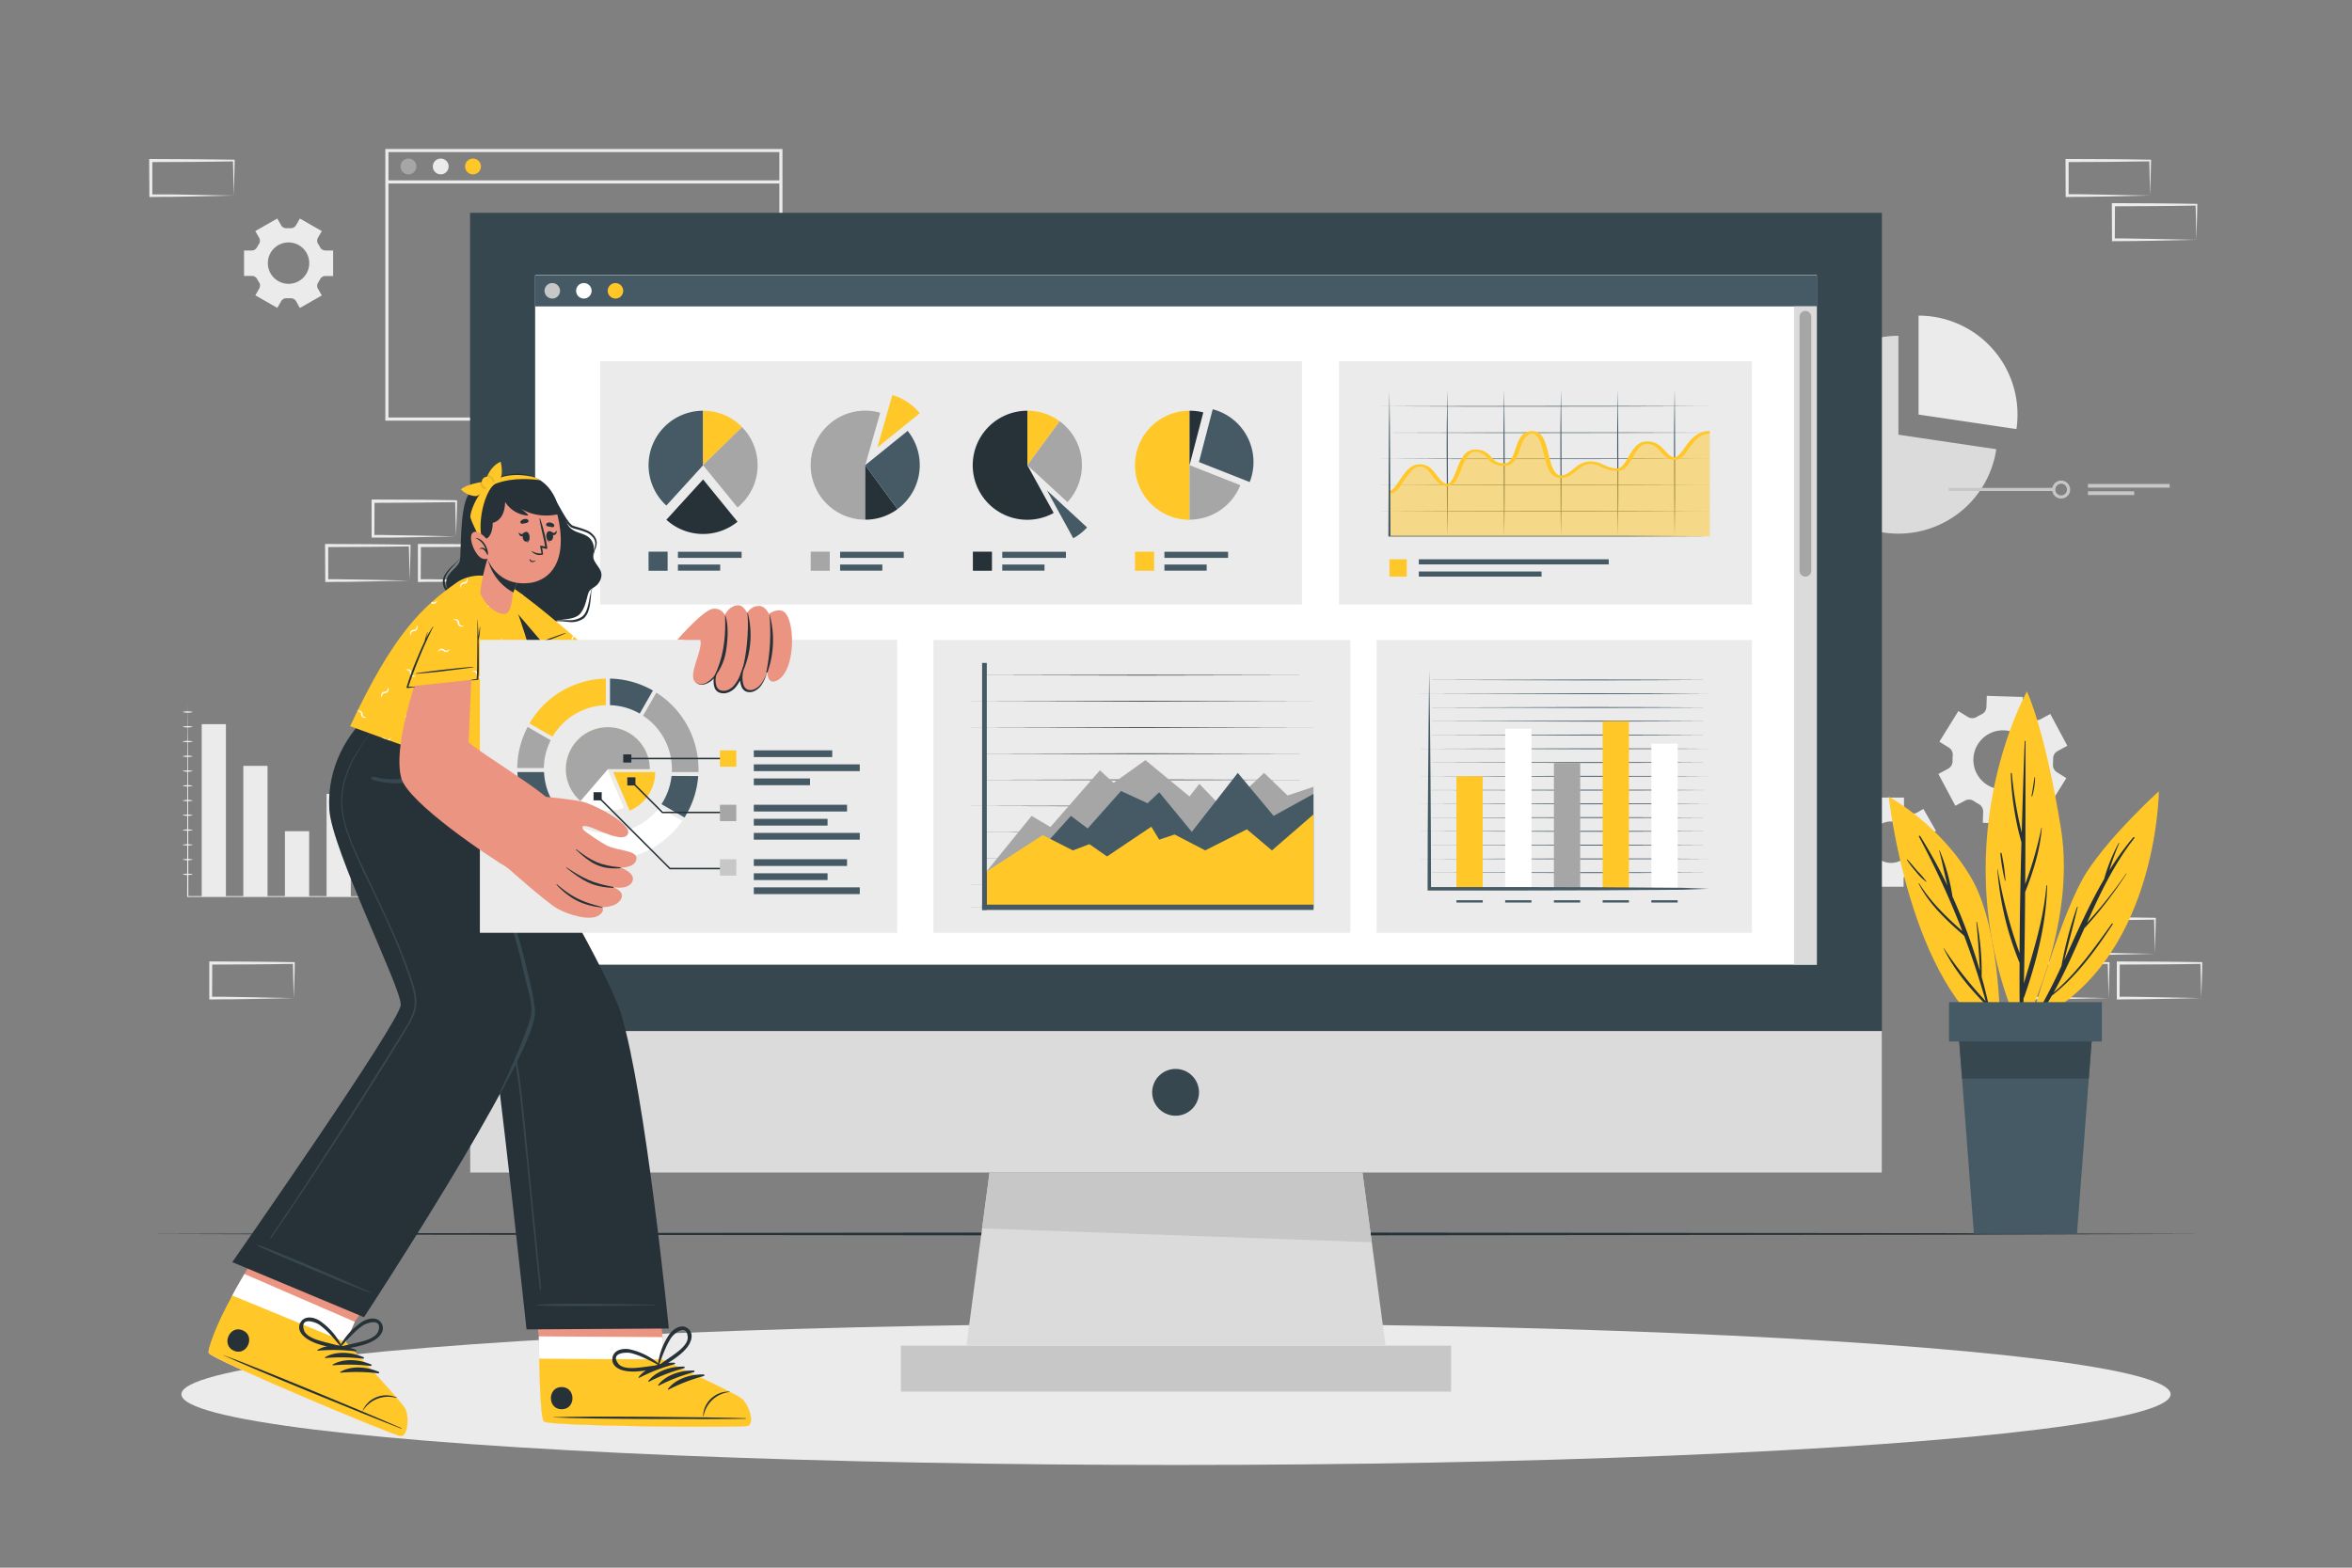 <svg xmlns="http://www.w3.org/2000/svg" viewBox="0 0 750 500"><rect x="0" y="0" width="750" height="500" fill="#808080" stroke="none"/><g id="freepik--background-complete--inject-12"><path d="M249.51,134.15H122.87V47.51H249.51Zm-125.64-1H248.51V48.51H123.87Z" style="fill:#ebebeb"></path><path d="M132.77,53.1a2.52,2.52,0,1,1-2.52-2.53A2.52,2.52,0,0,1,132.77,53.1Z" style="fill:#a6a6a6"></path><path d="M143.06,53.1a2.52,2.52,0,1,1-2.52-2.53A2.52,2.52,0,0,1,143.06,53.1Z" style="fill:#ebebeb"></path><path d="M153.35,53.1a2.52,2.52,0,1,1-2.52-2.53A2.52,2.52,0,0,1,153.35,53.1Z" style="fill:#FFC727"></path><rect x="123.37" y="57.53" width="125.64" height="1" style="fill:#ebebeb"></rect><path d="M652.84,257.93l6.07-9.77-3-1.86a2.72,2.72,0,0,1-1.26-2.57c0-.57.06-1.15.05-1.72a2.73,2.73,0,0,1,1.43-2.48l3.1-1.67-5.44-10.14-3.1,1.66a2.73,2.73,0,0,1-2.86-.18,16.93,16.93,0,0,0-1.46-.91,2.7,2.7,0,0,1-1.44-2.48l.11-3.52-11.5-.35-.11,3.53a2.73,2.73,0,0,1-1.6,2.38l-.76.38c-.25.13-.49.27-.73.42a2.75,2.75,0,0,1-2.86,0l-3-1.87-6.06,9.78,3,1.86a2.73,2.73,0,0,1,1.27,2.57,16.38,16.38,0,0,0-.06,1.72,2.74,2.74,0,0,1-1.43,2.48l-3.1,1.66L623.52,257l3.1-1.66a2.73,2.73,0,0,1,2.86.18,14.69,14.69,0,0,0,1.46.9,2.74,2.74,0,0,1,1.44,2.48l-.11,3.53,11.5.36.11-3.53a2.72,2.72,0,0,1,1.6-2.37c.25-.12.51-.25.76-.39s.5-.27.74-.42a2.77,2.77,0,0,1,2.87,0Zm-9.73-7.26A9.42,9.42,0,1,1,647,237.92,9.41,9.41,0,0,1,643.11,250.67Z" style="fill:#ebebeb"></path><path d="M95.62,98.23l7-4-1.23-2.14a1.89,1.89,0,0,1,.07-2,9.69,9.69,0,0,0,.6-1,1.91,1.91,0,0,1,1.7-1.06h2.47V79.89h-2.47a1.93,1.93,0,0,1-1.7-1.06,10.93,10.93,0,0,0-.6-1,1.89,1.89,0,0,1-.07-2l1.23-2.13-7-4-1.23,2.15a1.92,1.92,0,0,1-1.78.93H91.42a1.89,1.89,0,0,1-1.77-.93l-1.24-2.15-7,4,1.23,2.14a1.92,1.92,0,0,1-.07,2,9.69,9.69,0,0,0-.6,1,1.93,1.93,0,0,1-1.7,1.06H77.82V88h2.47A1.91,1.91,0,0,1,82,89a10.77,10.77,0,0,0,.6,1,1.92,1.92,0,0,1,.07,2L81.43,94.2l7,4,1.23-2.15a1.93,1.93,0,0,1,1.78-.93h1.19a1.93,1.93,0,0,1,1.78.94ZM92,90.52a6.6,6.6,0,1,1,6.61-6.6A6.59,6.59,0,0,1,92,90.52Z" style="fill:#ebebeb"></path><path d="M617.33,265l-4-7-2.13,1.23a1.92,1.92,0,0,1-2-.07,10.93,10.93,0,0,0-1-.6,1.93,1.93,0,0,1-1.06-1.7v-2.47H599v2.47a1.91,1.91,0,0,1-1.06,1.7,9.69,9.69,0,0,0-1,.6,1.92,1.92,0,0,1-2,.07L592.74,258l-4,7,2.14,1.23a1.91,1.91,0,0,1,.94,1.78c0,.2,0,.39,0,.59s0,.4,0,.6a1.92,1.92,0,0,1-.93,1.77l-2.15,1.24,4,7,2.15-1.23a1.9,1.9,0,0,1,2,.07c.33.21.68.42,1,.6a1.91,1.91,0,0,1,1.06,1.7v2.47h8.06v-2.47a1.93,1.93,0,0,1,1.06-1.7,11.73,11.73,0,0,0,1-.6,1.89,1.89,0,0,1,2-.07l2.14,1.23,4-7L615.19,271a1.92,1.92,0,0,1-.94-1.77c0-.2,0-.4,0-.6s0-.39,0-.59a1.93,1.93,0,0,1,.94-1.78Zm-7.7,3.6A6.61,6.61,0,1,1,603,262,6.6,6.6,0,0,1,609.63,268.61Z" style="fill:#ebebeb"></path><path d="M636.57,143.27a31.55,31.55,0,1,1-31.21-36.17v31.54Z" style="fill:#dbdbdb"></path><path d="M643.34,132.22a32.14,32.14,0,0,1-.34,4.63l-31.21-4.63V100.67a31.53,31.53,0,0,1,31.55,31.55Z" style="fill:#ebebeb"></path><rect x="621.37" y="155.61" width="33.55" height="1" style="fill:#c7c7c7"></rect><path d="M657.27,159a2.86,2.86,0,1,1,2.85-2.86A2.86,2.86,0,0,1,657.27,159Zm0-4.71a1.86,1.86,0,1,0,1.85,1.85A1.85,1.85,0,0,0,657.27,154.26Z" style="fill:#c7c7c7"></path><rect x="665.8" y="154.35" width="26.06" height="1.18" style="fill:#c7c7c7"></rect><rect x="665.8" y="156.7" width="14.75" height="1.18" style="fill:#c7c7c7"></rect><rect x="64.32" y="230.97" width="7.72" height="54.95" style="fill:#ebebeb"></rect><rect x="77.59" y="244.27" width="7.72" height="41.65" style="fill:#ebebeb"></rect><rect x="90.86" y="265.1" width="7.72" height="20.82" style="fill:#ebebeb"></rect><rect x="104.14" y="253.2" width="7.72" height="32.72" style="fill:#ebebeb"></rect><rect x="117.41" y="240.71" width="7.72" height="45.21" style="fill:#ebebeb"></rect><rect x="130.68" y="233.37" width="7.72" height="52.55" style="fill:#ebebeb"></rect><path d="M59.84,224l.09,15.48L60,255l.06,31-.2-.19q10.65,0,21.29,0l21.29,0,21.29.05,21.29.11-21.29.12-21.29,0-21.29,0q-10.63,0-21.29,0h-.19v-.2l.06-31,0-15.48Z" style="fill:#ebebeb"></path><path d="M58.14,227.09a6.72,6.72,0,0,1,3.41,0,6.72,6.72,0,0,1-3.41,0Z" style="fill:#ebebeb"></path><path d="M58.14,231.8a6.72,6.72,0,0,1,3.41,0,6.72,6.72,0,0,1-3.41,0Z" style="fill:#ebebeb"></path><path d="M58.14,236.51a6.72,6.72,0,0,1,3.41,0,7,7,0,0,1-3.41,0Z" style="fill:#ebebeb"></path><path d="M58.14,241.21a6.72,6.72,0,0,1,3.41,0,5.58,5.58,0,0,1-1.71.22A6.25,6.25,0,0,1,58.14,241.21Z" style="fill:#ebebeb"></path><path d="M58.14,245.92a6.72,6.72,0,0,1,3.41,0,6.72,6.72,0,0,1-3.41,0Z" style="fill:#ebebeb"></path><path d="M58.14,250.63a6.72,6.72,0,0,1,3.41,0,6.72,6.72,0,0,1-3.41,0Z" style="fill:#ebebeb"></path><path d="M58.14,255.33a6.72,6.72,0,0,1,3.41,0,6.72,6.72,0,0,1-3.41,0Z" style="fill:#ebebeb"></path><path d="M58.14,260a6.72,6.72,0,0,1,3.41,0,6.72,6.72,0,0,1-3.41,0Z" style="fill:#ebebeb"></path><path d="M58.14,264.75a6.25,6.25,0,0,1,1.7-.22,5.58,5.58,0,0,1,1.71.22,6.72,6.72,0,0,1-3.41,0Z" style="fill:#ebebeb"></path><path d="M58.14,269.45a7,7,0,0,1,3.41,0,6.72,6.72,0,0,1-3.41,0Z" style="fill:#ebebeb"></path><path d="M58.14,274.16a6.72,6.72,0,0,1,3.41,0,6.72,6.72,0,0,1-3.41,0Z" style="fill:#ebebeb"></path><path d="M58.14,278.87a6.72,6.72,0,0,1,3.41,0,6.72,6.72,0,0,1-3.41,0Z" style="fill:#ebebeb"></path><path d="M687.16,304.22,674,304.5l-6.66.11c-2.22.05-4.46,0-6.69.06h-.45v-.45L660.18,293v-.5h.5l13.24.06c4.41,0,8.82.11,13.24.16h.27V293c0,1.9-.09,3.79-.13,5.66Zm0,0-.14-5.65c0-1.86-.12-3.7-.14-5.54l.28.28c-4.42.05-8.83.16-13.24.16l-13.24.06.5-.5-.06,11.19-.44-.44c2.18,0,4.35,0,6.54.05l6.58.12Z" style="fill:#ebebeb"></path><path d="M672.39,318.33l-13.13.28-6.66.11c-2.23,0-4.46,0-6.69.06h-.45v-.45l-.05-11.19v-.5h.51l13.24.07c4.41,0,8.82.11,13.24.16h.27v.27c0,1.9-.09,3.79-.13,5.66Zm0,0-.15-5.65c0-1.86-.11-3.7-.13-5.54l.28.28c-4.42.05-8.83.16-13.24.16l-13.24.06.49-.5,0,11.19-.44-.44c2.18,0,4.35,0,6.54.05l6.58.12Z" style="fill:#ebebeb"></path><path d="M701.93,318.33l-13.13.28-6.66.11c-2.22,0-4.46,0-6.69.06H675v-.45l0-11.19v-.5h.5l13.24.07c4.41,0,8.83.11,13.24.16h.27v.27c0,1.9-.08,3.79-.13,5.66Zm0,0-.14-5.65c0-1.86-.12-3.7-.13-5.54l.27.28c-4.41.05-8.83.16-13.24.16l-13.24.06.5-.5-.06,11.19-.44-.44c2.18,0,4.36,0,6.54.05l6.58.12Z" style="fill:#ebebeb"></path><path d="M145.42,171.07l-13.13.28-6.66.11c-2.23,0-4.46,0-6.69,0h-.45v-.45l0-11.19v-.5h.51l13.24.06c4.41,0,8.82.11,13.24.16h.27v.27c0,1.9-.09,3.78-.13,5.65Zm0,0-.15-5.66c0-1.86-.11-3.7-.13-5.53l.28.27c-4.42,0-8.83.16-13.24.16l-13.24.07.49-.5-.05,11.19-.44-.45c2.18,0,4.35,0,6.54.06l6.58.11Z" style="fill:#ebebeb"></path><path d="M130.64,185.18l-13.12.28-6.66.11c-2.23,0-4.46,0-6.7.05h-.44v-.45L103.66,174v-.5h.5l13.24.06c4.42,0,8.83.11,13.24.16h.28V174c0,1.9-.09,3.78-.13,5.65Zm0,0-.14-5.66c0-1.86-.11-3.7-.13-5.53l.27.27c-4.41.05-8.82.16-13.24.16l-13.24.07.5-.5,0,11.19-.45-.45c2.19,0,4.36,0,6.55.06l6.58.11Z" style="fill:#ebebeb"></path><path d="M160.19,185.18l-13.13.28-6.66.11c-2.22,0-4.46,0-6.69.05h-.45v-.45l0-11.19v-.5h.5l13.24.06c4.41,0,8.82.11,13.24.16h.27V174c0,1.9-.09,3.78-.13,5.65Zm0,0-.14-5.66c-.05-1.86-.12-3.7-.14-5.53l.28.27c-4.42.05-8.83.16-13.24.16l-13.24.07.5-.5-.06,11.19-.44-.45c2.18,0,4.35,0,6.54.06l6.58.11Z" style="fill:#ebebeb"></path><path d="M93.67,318.33l-13.13.28-6.66.11c-2.23,0-4.46,0-6.69.06h-.45v-.45l0-11.19v-.5h.51l13.24.07c4.41,0,8.82.11,13.24.16h.27v.27c0,1.9-.09,3.79-.13,5.66Zm0,0-.15-5.65c0-1.86-.11-3.7-.13-5.54l.28.28c-4.42.05-8.83.16-13.24.16l-13.24.06.49-.5-.05,11.19-.44-.44c2.18,0,4.35,0,6.54.05l6.58.12Z" style="fill:#ebebeb"></path><path d="M532.65,171.06l-13.13.28-6.66.11c-2.22.05-4.46,0-6.69.05h-.45v-.45l-.05-11.19v-.5h.5l13.24.06c4.41,0,8.82.12,13.24.17h.27v.27c0,1.9-.09,3.79-.13,5.65Zm0,0-.14-5.65c0-1.87-.12-3.71-.14-5.54l.28.27c-4.42.05-8.83.16-13.24.17l-13.24.06.5-.5-.06,11.19-.44-.45c2.18,0,4.35,0,6.54.06l6.58.11Z" style="fill:#ebebeb"></path><path d="M685.63,62.38l-13.13.28-6.66.11c-2.23,0-4.46,0-6.69.06h-.45v-.45l-.05-11.19v-.5h.51l13.24.06c4.41,0,8.82.12,13.24.17h.27v.27c0,1.9-.09,3.79-.13,5.65Zm0,0-.15-5.65c0-1.87-.11-3.71-.13-5.54l.28.27c-4.42,0-8.83.16-13.24.17l-13.24.06.49-.5,0,11.19-.44-.45c2.18,0,4.35,0,6.54.06l6.58.11Z" style="fill:#ebebeb"></path><path d="M700.4,76.49l-13.13.28-6.66.11c-2.22.05-4.46,0-6.69.05h-.45v-.45l-.05-11.19v-.5h.5l13.24.06c4.41,0,8.82.12,13.24.17h.27v.27c0,1.9-.09,3.79-.13,5.65Zm0,0-.14-5.65c0-1.87-.12-3.71-.14-5.54l.28.27c-4.42.05-8.83.16-13.24.17l-13.24.06.5-.5-.06,11.19-.44-.45c2.18,0,4.36,0,6.54.06l6.58.11Z" style="fill:#ebebeb"></path><path d="M74.55,62.39l-13.12.28-6.66.11c-2.23,0-4.47,0-6.7.06h-.44v-.45L47.57,51.2v-.5h.5l13.24.07c4.41,0,8.83.11,13.24.16h.28v.27c0,1.9-.08,3.79-.13,5.66Zm0,0-.14-5.65c0-1.87-.11-3.71-.13-5.54l.27.27c-4.41.06-8.83.16-13.24.17l-13.24.06.5-.5,0,11.19L48.07,62c2.18,0,4.36,0,6.55,0l6.58.11Z" style="fill:#ebebeb"></path></g><g id="freepik--Shadow--inject-12"><ellipse cx="375" cy="444.69" rx="317.16" ry="22.55" style="fill:#ebebeb"></ellipse></g><g id="freepik--Floor--inject-12"><polygon points="46.93 393.56 128.95 393.31 210.96 393.23 375 393.06 539.04 393.23 621.05 393.31 703.07 393.56 621.05 393.8 539.04 393.89 375 394.06 210.96 393.89 128.95 393.8 46.93 393.56" style="fill:#263238"></polygon></g><g id="freepik--Plant--inject-12"><path d="M647.51,326.11s10-35.93,18-48.13,22.9-25.61,22.9-25.61S688.06,307.77,647.51,326.11Z" style="fill:#FFC727"></path><path d="M648.22,325.49a171.26,171.26,0,0,0,9.13-17.4,121.67,121.67,0,0,1,5-18.9c0-.11.2-.05.18.07-1.33,5.67-2.88,11.3-4.28,17,4-8.75,7.88-17.6,12.7-25.87a54.94,54.94,0,0,1,4.64-11.5c.05-.1.22,0,.17.07a73.41,73.41,0,0,0-3.12,8.62,87.86,87.86,0,0,1,7.6-10.51c.18-.2.53,0,.36.25-6.44,8.21-10.88,17.55-15.11,27A142.55,142.55,0,0,0,678,278.59s.13,0,.09.06a128.53,128.53,0,0,1-13.45,17.44c-3.08,6.93-6.11,13.89-9.78,20.48,7.34-6.2,13-14.23,18.57-22a.17.17,0,0,1,.28.19c-5.6,8.5-11.38,16.5-19.42,22.79a89.25,89.25,0,0,1-5.38,8.4A.43.43,0,0,1,648.22,325.49Z" style="fill:#263238"></path><path d="M644.4,329.34s18-33.12,12.77-65.25-10.82-43.55-10.82-43.55S618.06,270.5,644.4,329.34Z" style="fill:#FFC727"></path><path d="M637,277.26A157.12,157.12,0,0,0,644,304c.06-11.79.28-23.57.59-35.36a91.1,91.1,0,0,1-3.39-21.95c0-.22.32-.21.33,0a125,125,0,0,0,3.16,18.89q.4-14.58.94-29.16a.13.13,0,0,1,.26,0c0,15.19,0,30.38-.1,45.57a122.12,122.12,0,0,0,5.18-18,.06.06,0,0,1,.11,0c-.54,7.1-2.7,14-5.31,20.54-.07,9.71-.18,19.42-.39,29.13,3-10.33,6.29-20.32,7.17-31.23a.12.12,0,0,1,.23,0c-.24,12-3.34,24.24-7.31,35.55a.56.56,0,0,1-.2.29q-.13,5.33-.31,10.64a.4.4,0,0,1-.79,0Q643.92,318,644,307.1a97.61,97.61,0,0,1-7.09-29.82C636.85,277.19,637,277.17,637,277.26Z" style="fill:#263238"></path><path d="M638.25,272.14a61.48,61.48,0,0,1,1.26,8.75.09.09,0,0,1-.17,0,61.22,61.22,0,0,1-1.48-8.73C637.83,272,638.21,271.92,638.25,272.14Z" style="fill:#263238"></path><path d="M648.77,247.92c0-.1.17-.07.17,0a22,22,0,0,1-.9,6c0,.16-.27.09-.24-.07C648.19,251.92,648.43,249.92,648.77,247.92Z" style="fill:#263238"></path><path d="M637.84,331.88s.74-34.58-9.18-51.77-26.38-26-26.38-26S608.92,315.12,637.84,331.88Z" style="fill:#FFC727"></path><path d="M619.76,302.31a128.45,128.45,0,0,0,13.43,17q-3-10.6-6.87-20.85c-5.56-4.88-11.08-9.93-14.49-16.61a.09.09,0,0,1,.16-.09c3.67,5.91,8.58,10.64,13.74,15.19a266.44,266.44,0,0,0-13.81-30.08.22.22,0,0,1,.38-.22A164.36,164.36,0,0,1,621,282.44c-.93-3.69-1.67-7.47-2.63-11.14a.08.08,0,0,1,.16,0,63,63,0,0,1,4.08,14.66,176.22,176.22,0,0,1,8.73,23.67c-.26-5.19-.58-10.35-1.12-15.52,0-.1.16-.12.18,0a84.16,84.16,0,0,1,1.5,17.42c1.43,5.15,2.63,10.37,3.6,15.62,0,.14-.18.2-.22.06-.54-2.2-1.12-4.39-1.72-6.57,0,0-.08,0-.11,0-5.32-5.33-10.38-11.41-13.7-18.2C619.69,302.3,619.74,302.27,619.76,302.31Z" style="fill:#263238"></path><path d="M608.27,274.17c1.11,1.19,2.12,2.45,3.19,3.68a28.16,28.16,0,0,1,2.85,3.33c0,.05,0,.11-.07.08a16.7,16.7,0,0,1-3.3-3.26,28.19,28.19,0,0,1-2.83-3.71A.1.1,0,0,1,608.27,274.17Z" style="fill:#263238"></path><path d="M667.32,327.66,666.07,344l-3.77,49.52H629.43L625.66,344l-1.25-16.38h42.91Z" style="fill:#455a64"></path><path d="M667.32,327.66,666.07,344H625.66l-1.25-16.38h42.91Z" style="fill:#37474f"></path><rect x="621.49" y="319.62" width="48.74" height="12.56" transform="translate(1291.73 651.8) rotate(180)" style="fill:#455a64"></rect></g><g id="freepik--Device--inject-12"><rect x="149.9" y="67.87" width="450.2" height="306.13" style="fill:#37474f"></rect><rect x="149.9" y="328.84" width="450.2" height="45.16" style="fill:#dbdbdb"></rect><rect x="287.27" y="429.19" width="175.46" height="14.66" style="fill:#c7c7c7"></rect><path d="M382.33,348.39a7.46,7.46,0,1,1-7.46-7.46A7.45,7.45,0,0,1,382.33,348.39Z" style="fill:#37474f"></path><polygon points="441.83 429.2 308.16 429.2 311.56 403.75 311.73 402.55 312.04 400.16 312.2 398.96 312.52 396.58 312.57 396.21 312.68 395.38 313.01 392.99 313.16 391.79 315.54 374.01 434.46 374.01 436.7 390.78 436.81 391.59 437.18 394.37 437.28 395.18 437.43 396.21 437.66 397.95 437.76 398.76 438.13 401.55 438.25 402.35 441.83 429.2" style="fill:#dbdbdb"></polygon><polygon points="437.43 396.21 313.16 391.79 315.54 374.01 434.46 374.01 437.43 396.21" style="fill:#c7c7c7"></polygon><rect x="170.67" y="87.78" width="408.65" height="219.83" style="fill:#fff"></rect><rect x="170.67" y="87.78" width="408.65" height="219.83" style="fill:#fff"></rect><rect x="170.67" y="87.78" width="408.65" height="9.95" style="fill:#455a64"></rect><path d="M178.58,92.75a2.47,2.47,0,1,1-2.47-2.47A2.47,2.47,0,0,1,178.58,92.75Z" style="fill:#c7c7c7"></path><path d="M188.65,92.75a2.47,2.47,0,1,1-2.46-2.47A2.47,2.47,0,0,1,188.65,92.75Z" style="fill:#fff"></path><path d="M198.73,92.75a2.47,2.47,0,1,1-2.47-2.47A2.48,2.48,0,0,1,198.73,92.75Z" style="fill:#FFC727"></path><rect x="572.08" y="97.72" width="7.25" height="209.88" style="fill:#dbdbdb"></rect><path d="M575.7,183.9h0a1.86,1.86,0,0,1-1.87-1.87v-81a1.87,1.87,0,0,1,1.87-1.87h0a1.87,1.87,0,0,1,1.87,1.87v81A1.87,1.87,0,0,1,575.7,183.9Z" style="fill:#a6a6a6"></path></g><g id="freepik--Charts--inject-12"><rect x="191.35" y="115.22" width="223.82" height="77.59" style="fill:#ebebeb"></rect><path d="M336,163.6A17.39,17.39,0,1,1,327.61,131v17.39Z" style="fill:#263238"></path><path d="M337.92,134.37l-10.31,14V131A17.21,17.21,0,0,1,337.92,134.37Z" style="fill:#FFC727"></path><path d="M345,148.36a17.31,17.31,0,0,1-4.61,11.79l-12.78-11.79,10.31-14A17.33,17.33,0,0,1,345,148.36Z" style="fill:#a6a6a6"></path><path d="M346.64,168.22a17.18,17.18,0,0,1-4.4,3.45l-8.37-15.24Z" style="fill:#455a64"></path><path d="M280.68,131.64l-4.77,16.72v17.39a17.39,17.39,0,1,1,4.77-34.11Z" style="fill:#a6a6a6"></path><path d="M286.2,162.37a17.24,17.24,0,0,1-10.29,3.38V148.36Z" style="fill:#263238"></path><path d="M293.29,148.36a17.36,17.36,0,0,1-7.09,14l-10.29-14,13.52-10.93A17.3,17.3,0,0,1,293.29,148.36Z" style="fill:#455a64"></path><path d="M293.29,131.8l-13.52,10.93L284.55,126A17.36,17.36,0,0,1,293.29,131.8Z" style="fill:#FFC727"></path><path d="M224.2,131v17.39l-11.71,12.85A17.39,17.39,0,0,1,224.2,131Z" style="fill:#455a64"></path><path d="M236.65,136.22,224.2,148.36V131A17.38,17.38,0,0,1,236.65,136.22Z" style="fill:#FFC727"></path><path d="M241.59,148.36a17.34,17.34,0,0,1-6.41,13.48l-11-13.48,12.45-12.14A17.38,17.38,0,0,1,241.59,148.36Z" style="fill:#a6a6a6"></path><path d="M235.18,166.4a17.37,17.37,0,0,1-22.69-.63l11.71-12.85Z" style="fill:#263238"></path><path d="M379.32,131v34.78a17.39,17.39,0,0,1,0-34.78Z" style="fill:#FFC727"></path><path d="M383.71,131.53l-4.39,16.83V131A17.6,17.6,0,0,1,383.71,131.53Z" style="fill:#263238"></path><path d="M399.71,147.36a17.36,17.36,0,0,1-1.21,6.38l-16.18-6.38,4.39-16.83A17.41,17.41,0,0,1,399.71,147.36Z" style="fill:#455a64"></path><path d="M395.5,154.74a17.4,17.4,0,0,1-16.18,11V148.36Z" style="fill:#a6a6a6"></path><rect x="216.18" y="175.98" width="20.3" height="1.95" style="fill:#455a64"></rect><rect x="216.18" y="180.05" width="13.47" height="1.95" style="fill:#455a64"></rect><rect x="206.81" y="175.95" width="6.08" height="6.08" style="fill:#455a64"></rect><rect x="267.89" y="175.98" width="20.3" height="1.95" style="fill:#455a64"></rect><rect x="267.89" y="180.05" width="13.47" height="1.95" style="fill:#455a64"></rect><rect x="258.52" y="175.95" width="6.08" height="6.08" style="fill:#a6a6a6"></rect><rect x="319.6" y="175.98" width="20.3" height="1.95" style="fill:#455a64"></rect><rect x="319.6" y="180.05" width="13.47" height="1.95" style="fill:#455a64"></rect><rect x="310.23" y="175.95" width="6.08" height="6.08" style="fill:#263238"></rect><rect x="371.31" y="175.98" width="20.3" height="1.95" style="fill:#455a64"></rect><rect x="371.31" y="180.05" width="13.47" height="1.95" style="fill:#455a64"></rect><rect x="361.94" y="175.95" width="6.08" height="6.08" style="fill:#FFC727"></rect><rect x="426.97" y="115.22" width="131.69" height="77.59" style="fill:#ebebeb"></rect><rect x="443.06" y="178.38" width="5.53" height="5.53" style="fill:#FFC727"></rect><rect x="452.43" y="178.38" width="60.56" height="1.63" style="fill:#455a64"></rect><rect x="452.43" y="182.27" width="39.13" height="1.63" style="fill:#455a64"></rect><path d="M440.42,129.57c17.46-.08,34.92-.06,52.39-.1s34.93,0,52.39.1c-17.46.09-34.93.07-52.39.11S457.88,129.66,440.42,129.57Z" style="fill:#455a64"></path><path d="M440.42,138c17.46-.08,34.92-.06,52.39-.1s34.93,0,52.39.1c-17.46.09-34.93.07-52.39.11S457.88,138,440.42,138Z" style="fill:#455a64"></path><path d="M440.42,146.33c17.46-.09,34.92-.06,52.39-.1s34.93,0,52.39.1c-17.46.09-34.93.07-52.39.1S457.88,146.42,440.42,146.33Z" style="fill:#455a64"></path><path d="M440.42,154.71c17.46-.09,34.92-.07,52.39-.1s34.93,0,52.39.1c-17.46.09-34.93.06-52.39.1S457.88,154.8,440.42,154.71Z" style="fill:#455a64"></path><path d="M440.42,163.09c17.46-.09,34.92-.07,52.39-.11s34.93,0,52.39.11c-17.46.09-34.93.06-52.39.1S457.88,163.17,440.42,163.09Z" style="fill:#455a64"></path><path d="M461.51,124.13c.16,7.83.12,15.65.18,23.48s0,15.66-.18,23.49c-.15-7.83-.11-15.66-.18-23.49S461.36,132,461.51,124.13Z" style="fill:#455a64"></path><path d="M479.63,124.13c.16,7.83.12,15.65.18,23.48s0,15.66-.18,23.49c-.15-7.83-.11-15.66-.18-23.49S479.48,132,479.63,124.13Z" style="fill:#455a64"></path><path d="M497.75,124.13c.16,7.83.12,15.65.18,23.48s0,15.66-.18,23.49c-.15-7.83-.11-15.66-.17-23.49S497.6,132,497.75,124.13Z" style="fill:#455a64"></path><path d="M515.88,124.13c.15,7.83.11,15.65.17,23.48s0,15.66-.17,23.49c-.16-7.83-.12-15.66-.18-23.49S515.72,132,515.88,124.13Z" style="fill:#455a64"></path><path d="M534,124.13c.15,7.83.11,15.65.17,23.48s0,15.66-.17,23.49c-.16-7.83-.12-15.66-.18-23.49S533.84,132,534,124.13Z" style="fill:#455a64"></path><path d="M443.06,157c3.19,0,5.1-8.51,9.63-8.51s5,6.21,8.82,6.21,3.7-10.91,8.83-10.91,3.93,4.43,9.29,4.43S483,138,488.58,138s3.33,14.16,9.17,14.16c3.7,0,5.13-4.5,9.54-4.5,2.92,0,4.64,2.25,8.46,2.25s4.66-8.64,9.42-8.64,5.32,5.11,8.83,5.11,4.76-8.38,11.2-8.38V171.1H443.06Z" style="fill:#FFC727;opacity:0.5"></path><path d="M443.06,157.42v-.82c1,0,2.3-2,3.27-3.44,1.68-2.49,3.41-5.07,6.36-5.07s4.25,1.89,5.49,3.55c1,1.31,2,2.66,3.33,2.66s2.23-2.62,3-4.53c1.24-3.14,2.52-6.38,5.85-6.38a6.1,6.1,0,0,1,5.16,2.4,4.82,4.82,0,0,0,4.13,2c2.06,0,2.87-2.4,3.65-4.72.92-2.73,1.87-5.56,5.3-5.56s4.26,3.56,5.18,7.32c.74,3,1.67,6.84,4,6.84,1.4,0,2.53-.94,3.74-1.92,1.46-1.21,3.12-2.58,5.8-2.58a9.62,9.62,0,0,1,4.08,1.1,10.1,10.1,0,0,0,4.38,1.15c1.33,0,2.53-2,3.5-3.71,1.43-2.42,2.9-4.93,5.92-4.93s4.49,1.63,5.79,3.07c.95,1.05,1.85,2,3,2,1,0,2.15-1.59,3.15-3,1.73-2.4,3.87-5.39,8.05-5.39v.82c-3.22,0-5.08,2.59-6.72,4.88-1.4,1.95-2.51,3.5-4.48,3.5s-3.15-1.21-4.31-2.49-2.39-2.63-4.52-2.63-3.35,2.33-4.56,4.38c-1.34,2.29-2.5,4.27-4.86,4.27a12.06,12.06,0,0,1-5.26-1.32,7.79,7.79,0,0,0-3.2-.93c-1.93,0-3.3,1.13-4.63,2.22s-2.76,2.28-4.91,2.28c-3.57,0-4.46-3.67-5.41-7.54-.72-2.95-1.62-6.62-3.76-6.62s-3.12,2.6-3.89,4.89c-.93,2.77-1.81,5.39-5.06,5.39a6.34,6.34,0,0,1-5.4-2.47,4.61,4.61,0,0,0-3.89-2c-2.18,0-3.44,3.18-4.45,5.74-1.14,2.89-2,5.17-4.38,5.17s-3.44-1.53-4.65-3.16-2.28-3.05-4.17-3.05-3.66,2.52-5,4.54C446.18,155.67,445,157.42,443.06,157.42Z" style="fill:#FFC727"></path><path d="M443.06,124.64c.11,7.74.21,15.48.22,23.23l.11,23.23-.33-.19,51.07,0,25.54,0,25.53.11-25.53.1-25.54,0-51.07,0h-.34v-.19l.11-23.23C442.84,140.12,442.94,132.38,443.06,124.64Z" style="fill:#455a64"></path><rect x="297.65" y="204.13" width="132.95" height="93.38" style="fill:#ebebeb"></rect><polygon points="309.42 282.11 364.13 281.98 418.84 282.11 364.13 282.23 309.42 282.11" style="fill:#263238"></polygon><polygon points="309.42 289.37 364.13 289.25 418.84 289.37 364.13 289.5 309.42 289.37" style="fill:#263238"></polygon><polygon points="309.42 273.76 364.13 273.64 418.84 273.76 364.13 273.89 309.42 273.76" style="fill:#263238"></polygon><polygon points="309.42 265.42 364.13 265.29 418.84 265.42 364.13 265.54 309.42 265.42" style="fill:#263238"></polygon><polygon points="309.42 257.07 364.13 256.94 418.84 257.07 364.13 257.19 309.42 257.07" style="fill:#263238"></polygon><polygon points="309.42 248.72 364.13 248.6 418.84 248.72 364.13 248.85 309.42 248.72" style="fill:#263238"></polygon><polygon points="309.42 240.38 364.13 240.25 418.84 240.38 364.13 240.5 309.42 240.38" style="fill:#263238"></polygon><polygon points="309.42 232.03 364.13 231.91 418.84 232.03 364.13 232.16 309.42 232.03" style="fill:#263238"></polygon><polygon points="309.42 223.69 364.13 223.56 418.84 223.69 364.13 223.81 309.42 223.69" style="fill:#263238"></polygon><polygon points="309.42 215.34 364.13 215.22 418.84 215.34 364.13 215.46 309.42 215.34" style="fill:#263238"></polygon><polygon points="314.34 278.24 328.96 260.22 334.95 263.77 350.74 245.68 355.1 249.7 365.25 242.44 379.31 254.03 382.44 250.01 390.48 258.36 403.09 246.51 410.58 253.72 418.84 250.94 418.84 289.76 314.34 289.76 314.34 278.24" style="fill:#a6a6a6"></polygon><polygon points="314.34 278.35 328.33 274.76 341.49 260.22 346.84 264.23 357.46 252.28 365.93 256.19 369.65 252.69 380.04 265.31 394.7 246.51 406.13 260.22 418.84 253.21 418.84 289.76 314.34 289.76 314.34 278.35" style="fill:#455a64"></polygon><polygon points="314.66 277.89 332.5 266.35 342.12 271.23 347.38 269.24 353.01 273.15 367.13 263.67 369.64 267.8 374.55 266.15 384.31 271.23 397.6 264.5 405.59 271.23 418.84 259.76 418.84 289.76 314.66 289.76 314.66 277.89" style="fill:#FFC727"></polygon><rect x="313.17" y="211.43" width="1.5" height="78.79" style="fill:#455a64"></rect><rect x="365.16" y="236.53" width="1.69" height="105.68" transform="translate(655.38 -76.63) rotate(90)" style="fill:#455a64"></rect><rect x="438.98" y="204.13" width="119.68" height="93.38" style="fill:#ebebeb"></rect><path d="M452.74,216.86l55.24-.14c18.42.05,18.49,0,36.91.14-18.42.13-18.49.09-36.91.15Z" style="fill:#455a64"></path><path d="M452.74,221.25l55.24-.14c18.42,0,18.49,0,36.91.14-18.42.13-18.49.1-36.91.15Z" style="fill:#455a64"></path><path d="M452.74,225.64,508,225.5c18.42.05,18.49,0,36.91.14-18.42.13-18.49.1-36.91.15Z" style="fill:#455a64"></path><path d="M452.74,230l55.24-.14c18.42.05,18.49,0,36.91.14-18.42.13-18.49.1-36.91.15Z" style="fill:#455a64"></path><path d="M452.74,234.42l55.24-.14c18.42.05,18.49,0,36.91.14-18.42.13-18.49.1-36.91.15Z" style="fill:#455a64"></path><path d="M452.74,238.81l55.24-.14c18.42.05,18.49,0,36.91.14-18.42.13-18.49.1-36.91.15Z" style="fill:#455a64"></path><path d="M452.74,243.2l55.24-.14c18.42.05,18.49,0,36.91.14-18.42.13-18.49.1-36.91.15Z" style="fill:#455a64"></path><path d="M452.74,247.59l55.24-.14c18.42.05,18.49,0,36.91.14-18.42.13-18.49.1-36.91.15Z" style="fill:#455a64"></path><path d="M452.74,252l55.24-.14c18.42,0,18.49,0,36.91.14-18.42.13-18.49.1-36.91.15Z" style="fill:#455a64"></path><path d="M452.74,256.37l55.24-.14c18.42,0,18.49,0,36.91.14-18.42.13-18.49.1-36.91.15Z" style="fill:#455a64"></path><path d="M452.74,260.76l55.24-.14c18.42.05,18.49,0,36.91.14-18.42.13-18.49.1-36.91.15Z" style="fill:#455a64"></path><path d="M452.74,265.15,508,265c18.42.05,18.49,0,36.91.14-18.42.13-18.49.1-36.91.15Z" style="fill:#455a64"></path><path d="M452.74,269.54,508,269.4c18.42.05,18.49,0,36.91.14-18.42.13-18.49.1-36.91.15Z" style="fill:#455a64"></path><path d="M452.74,273.93l55.24-.14c18.42,0,18.49,0,36.91.14-18.42.13-18.49.1-36.91.15Z" style="fill:#455a64"></path><path d="M452.74,278.32l55.24-.14c18.42.05,18.49,0,36.91.14-18.42.13-18.49.1-36.91.15Z" style="fill:#455a64"></path><rect x="464.43" y="247.59" width="8.38" height="35.85" style="fill:#FFC727"></rect><rect x="479.97" y="232.43" width="8.38" height="51.01" style="fill:#fff"></rect><rect x="495.51" y="243.36" width="8.38" height="40.09" style="fill:#a6a6a6"></rect><rect x="511.05" y="230.03" width="8.38" height="53.41" style="fill:#FFC727"></rect><rect x="526.59" y="237.2" width="8.38" height="46.25" style="fill:#fff"></rect><path d="M455.74,213.78,456,231.2l.16,17.41q.15,17.42.16,34.83l-.55-.53,26.87,0,26.87.06,26.87.18,8.54.31-8.54.32-26.87.17-26.87.07-26.87,0h-.54v-.53c0-11.61.05-23.22.16-34.83l.15-17.41Z" style="fill:#455a64"></path><rect x="464.43" y="287.12" width="8.38" height="0.74" style="fill:#455a64"></rect><rect x="479.97" y="287.12" width="8.38" height="0.74" style="fill:#455a64"></rect><rect x="495.51" y="287.12" width="8.38" height="0.74" style="fill:#455a64"></rect><rect x="511.05" y="287.12" width="8.38" height="0.74" style="fill:#455a64"></rect><rect x="526.59" y="287.12" width="8.38" height="0.74" style="fill:#455a64"></rect></g><g id="freepik--Character--inject-12"><path d="M238.54,454.76c-2.12.69-62.77.15-65.07-1.33-.88-.56-1.32-9.4-1.54-20.09-.05-2.31-.09-4.69-.11-7.12l-4.52-32.41,40.55.24,3.43,32.41-.25,7.11s23.13,10.59,25.48,12.49S240.67,454.07,238.54,454.76Z" style="fill:#eb9481"></path><path d="M238.54,454.76c-2.12.69-62.77.15-65.07-1.33-1.07-.68-1.49-13.59-1.65-27.21l39.46.24-.25,7.11s23.13,10.59,25.48,12.49S240.67,454.07,238.54,454.76Z" style="fill:#fff"></path><path d="M238.54,454.76c-2.12.69-62.77.15-65.07-1.33-.88-.56-1.32-9.4-1.54-20.09l39.1.23s23.13,10.59,25.48,12.49S240.67,454.07,238.54,454.76Z" style="fill:#FFC727"></path><path d="M237.7,452.32c-10.17-.34-51.2-.75-61.27-.31-.08,0-.09.06,0,.06,10.06.56,51.1.64,61.27.42C237.91,452.48,237.91,452.33,237.7,452.32Z" style="fill:#263238"></path><path d="M232.63,443.84a8.16,8.16,0,0,0-6.1,2.43,7.87,7.87,0,0,0-2.32,5.41c0,.06.11.06.12,0a9.45,9.45,0,0,1,8.3-7.71A.07.07,0,0,0,232.63,443.84Z" style="fill:#263238"></path><path d="M215,434.62c-4.07-.1-8.8,1.3-11.36,4.61-.1.12.09.26.21.2A56.58,56.58,0,0,1,215,435.12.25.25,0,0,0,215,434.62Z" style="fill:#263238"></path><path d="M218.1,435.87c-4.07-.09-8.8,1.3-11.36,4.61-.1.13.09.27.21.2a56.43,56.43,0,0,1,11.22-4.31A.26.26,0,0,0,218.1,435.87Z" style="fill:#263238"></path><path d="M221.23,437.12c-4.07-.09-8.8,1.3-11.36,4.61-.1.13.09.27.21.21a55.86,55.86,0,0,1,11.22-4.32A.26.26,0,0,0,221.23,437.12Z" style="fill:#263238"></path><path d="M224.36,438.37c-4.07-.09-8.8,1.31-11.36,4.61-.1.13.09.27.21.21a55.23,55.23,0,0,1,11.22-4.31A.26.26,0,0,0,224.36,438.37Z" style="fill:#263238"></path><path d="M179.1,442.38c-4.56,0-4.61,7.07,0,7.09S183.68,442.4,179.1,442.38Z" style="fill:#263238"></path><path d="M219.46,423.8c-2-1.73-4.65-.08-5.94,1.68a21.39,21.39,0,0,0-3.79,10.37c0,.09.06.12.13.12a.5.5,0,0,0,.73.34c2.91-2,6.27-3.74,8.5-6.55C220.38,428.12,221.4,425.43,219.46,423.8Zm-5.07,8.6c-1.41,1-2.86,1.94-4.23,3a62.83,62.83,0,0,1,2.35-6,22,22,0,0,1,1.51-2.73c.89-1.34,4.92-4.7,5.28-.27C219.51,428.83,216.07,431.2,214.39,432.4Z" style="fill:#263238"></path><path d="M199.61,437.27c3.54.58,7.2-.4,10.69-.91a.5.5,0,0,0,.31-.74.1.1,0,0,0,0-.17,21.4,21.4,0,0,0-9.8-5.09c-2.14-.43-5.17.12-5.52,2.77S197.54,436.94,199.61,437.27Zm-2.44-2.34c-2.72-3.51,2.52-3.75,4.08-3.36a21.88,21.88,0,0,1,3,1,60.92,60.92,0,0,1,5.79,2.85c-1.73.14-3.43.43-5.15.64C202.8,436.3,198.67,436.87,197.17,434.93Z" style="fill:#263238"></path><path d="M109.56,243.55s46.1,80.68,47.29,86.32C158.68,338.53,167.9,424,167.9,424l45.37-.28s-7.51-75.34-15.21-100.23c-4.2-13.59-26.28-50.42-36.63-68.6-.93-1.62-.65-9.06-.65-9.06Z" style="fill:#263238"></path><path d="M208.91,416.16c-7-.14-28.33-.73-37.71,0a.07.07,0,0,0,0,.14c3.22.5,30.68.16,37.71,0A.1.1,0,1,0,208.91,416.16Z" style="fill:#37474f"></path><path d="M117.51,251c3,4.88,6.22,9.66,9.32,14.49s6.18,9.69,9.22,14.56q9.13,14.59,17.82,29.46A89.54,89.54,0,0,1,161,323.88,87.46,87.46,0,0,1,165,339.3c.89,5.27,1.46,10.59,2,15.9q.85,8.49,1.68,17l3.45,34.74c.14,1.42.28,2.84.4,4.26,0,.21-.35.25-.38,0-1.3-11.51-2.35-23.05-3.52-34.57l-1.74-17.21c-.54-5.33-1.05-10.67-1.82-16A103.78,103.78,0,0,0,161.78,328a74.17,74.17,0,0,0-6.59-15.07c-5.55-9.86-11.44-19.56-17.33-29.23s-11.94-19.49-18.16-29.08c-.77-1.19-1.55-2.36-2.34-3.53C117.29,251,117.45,250.91,117.51,251Z" style="fill:#37474f"></path><path d="M127.81,458.05c-2.24-.16-59.62-24.24-61.2-26.48a.81.81,0,0,1-.08-.42c0-2,4.11-8.88,7.56-17.95.22-.58,1.74-3.26,3.85-6.88,5.8-9.94,16.06-27,16.06-27l37.51,15.44-18.37,26.79-2.89,6.5s17.47,18.51,18.93,21.14S130,458.2,127.81,458.05Z" style="fill:#eb9481"></path><path d="M127.81,458.05c-2.24-.16-59.62-24.24-61.2-26.48a.81.81,0,0,1-.08-.42c0-2,4.11-8.88,7.56-17.95.22-.58,1.74-3.26,3.85-6.88l35.2,15.26-2.89,6.5s17.47,18.51,18.93,21.14S130,458.2,127.81,458.05Z" style="fill:#fff"></path><path d="M127.8,458.05c-2.23-.16-59.61-24.24-61.19-26.48-.6-.84,2.07-8.69,7.48-18.37l36.16,14.89s17.47,18.49,18.93,21.13S130,458.2,127.8,458.05Z" style="fill:#FFC727"></path><path d="M127.93,455.47c-9.3-4.13-47.18-19.9-56.68-23.27-.08,0-.1,0,0,.06,9.12,4.29,47.13,19.75,56.64,23.37C128.07,455.7,128.13,455.56,127.93,455.47Z" style="fill:#263238"></path><path d="M126.41,445.71a8.18,8.18,0,0,0-6.56,0,7.89,7.89,0,0,0-4.18,4.15c0,.05.08.1.11,0a9.44,9.44,0,0,1,10.59-4A.06.06,0,0,0,126.41,445.71Z" style="fill:#263238"></path><path d="M113.5,430.53c-3.73-1.61-8.64-2.09-12.25,0-.14.08,0,.27.11.26a56.84,56.84,0,0,1,12,.21A.25.25,0,0,0,113.5,430.53Z" style="fill:#263238"></path><path d="M115.94,432.87c-3.74-1.61-8.65-2.09-12.26,0-.14.08,0,.28.11.27a56.18,56.18,0,0,1,12,.21A.26.26,0,0,0,115.94,432.87Z" style="fill:#263238"></path><path d="M118.37,435.2c-3.74-1.61-8.65-2.09-12.26,0-.14.08,0,.28.11.26a56.83,56.83,0,0,1,12,.21A.26.26,0,0,0,118.37,435.2Z" style="fill:#263238"></path><path d="M120.8,437.54c-3.74-1.61-8.65-2.09-12.26,0-.14.08,0,.28.12.27a56.09,56.09,0,0,1,12,.21A.26.26,0,0,0,120.8,437.54Z" style="fill:#263238"></path><path d="M77.34,424.27c-4.22-1.74-6.93,4.82-2.7,6.56S81.57,426,77.34,424.27Z" style="fill:#263238"></path><path d="M121.73,422.19c-1.25-2.37-4.29-1.82-6.14-.67a21.32,21.32,0,0,0-7.4,8.2.1.1,0,0,0,.07.15c0,.3.19.66.55.59,3.44-.75,7.22-1.11,10.33-2.89C121,426.54,122.91,424.43,121.73,422.19Zm-7.93,6.07c-1.68.41-3.38.73-5,1.2a61.38,61.38,0,0,1,4.43-4.69,23,23,0,0,1,2.43-2c1.33-.9,6.32-2.51,5,1.73C119.88,426.87,115.81,427.78,113.8,428.26Z" style="fill:#263238"></path><path d="M98.27,427.23c3.06,1.86,6.83,2.33,10.25,3.17.35.09.59-.27.56-.57.07,0,.12-.08.08-.15a21.43,21.43,0,0,0-7.17-8.4c-1.82-1.2-4.84-1.83-6.16.5S96.48,426.15,98.27,427.23Zm-1.38-3.08c-1.21-4.28,3.74-2.53,5-1.59a22.87,22.87,0,0,1,2.37,2c1.56,1.49,2.89,3.18,4.29,4.81-1.65-.51-3.34-.88-5-1.33C101.59,427.53,97.55,426.51,96.89,424.15Z" style="fill:#263238"></path><path d="M116.07,420.11l-42-17.56s53.27-76.28,53.72-82c.41-5.06-22-49.48-22.78-62.36-.8-13.89,6-24.55,13.44-31.13l42.32,18.78s-3.7,7.56-11,11.56c0,0,21.7,51.29,20.24,67S116.07,420.11,116.07,420.11Z" style="fill:#263238"></path><path d="M118,412.1c-6.07-2.69-4.29-2-10.39-4.64-3-1.28-22.61-9.73-25.6-10.44a.08.08,0,0,0-.06.13c2.61,1.64,22.38,9.73,25.39,11,6.15,2.52,4.41,1.73,10.58,4.17A.1.1,0,0,0,118,412.1Z" style="fill:#37474f"></path><path d="M157,256.54a81.78,81.78,0,0,0-13.31,4.14.14.14,0,1,0,.09.26c4.46-1.24,9-2.4,13.39-3.88A.27.27,0,0,0,157,256.54Z" style="fill:#37474f"></path><path d="M151.83,254.69a17.87,17.87,0,0,0-1.15,2.32,5.2,5.2,0,0,0-.59,1.94c0,.13.17.17.25.09a7,7,0,0,0,1.12-1.83c.38-.71.77-1.42,1.13-2.14A.43.43,0,0,0,151.83,254.69Z" style="fill:#37474f"></path><path d="M152.41,250.6c.27-.66.55-1.33.84-2s.64-1.36.89-2.06c0-.11.22,0,.17.08-.27.66-.46,1.38-.68,2.06s-.46,1.38-.69,2.07c-.45,1.27-1,2.54-1.55,3.76a4.83,4.83,0,0,0,2.1-.33,3.78,3.78,0,0,0,1.49-1.76c.4-.74.76-1.5,1.16-2.24a15.82,15.82,0,0,0,1.24-2.51c0-.11.21,0,.17.08a29.65,29.65,0,0,1-2.39,5.34c-.4.66-.74,1.34-1.48,1.6a6.14,6.14,0,0,1-2.49.13c-.1,0-.23,0-.19-.16A41.63,41.63,0,0,1,152.41,250.6Z" style="fill:#37474f"></path><path d="M150.45,259.06c1.51,3.3,2.83,6.58,4.23,9.87s2.66,6.45,3.91,9.72c2.51,6.59,4.75,13.3,6.71,20.08q1.45,5,2.66,10.13c.8,3.4,2.63,10.53,2.64,14,0,5.95-8.68,21.34-10.27,24.53-1,1.95-1.29,1.68-.82.7,1.33-2.8,9.52-20.54,9.91-25,.3-3.44-1.42-8.62-2.16-12s-1.61-6.85-2.55-10.25c-1.86-6.68-4.07-13.24-6.35-19.78-1.28-3.67-2.66-7.3-4-11s-2.66-7-4.11-11A.09.09,0,1,1,150.45,259.06Z" style="fill:#37474f"></path><path d="M118.55,247.83c.75-.27,1.8.21,2.57.34a21.24,21.24,0,0,0,3,.34,22.62,22.62,0,0,0,3-.06,6.54,6.54,0,0,0,2.85-.72,14.27,14.27,0,0,0,3.67-3.8,21.87,21.87,0,0,0,2.88-4.92c0-.11.2,0,.16.07-.33,1-.58,2-1,3a20,20,0,0,1-1.43,2.66A11.47,11.47,0,0,1,130.4,249c-1.76,1-4,.89-6,.75a22.49,22.49,0,0,1-3.36-.49c-.79-.18-2.14-.32-2.64-1A.25.25,0,0,1,118.55,247.83Z" style="fill:#37474f"></path><path d="M86.22,394.65Q96.83,379,107,363.17t20.17-32c1.58-2.57,3.4-5.13,4.44-8,1.12-3.11.54-6.13-.4-9.19A155.74,155.74,0,0,0,125,297.51c-2.37-5.39-4.92-10.7-7.43-16a151.35,151.35,0,0,1-7-16.12c-1.79-5.3-2.43-10.77-.94-16.22s4.59-10.24,7.83-14.75c.86-1.19,1.73-2.37,2.59-3.55.06-.09.2,0,.13.11-3.57,4.69-7.06,9.67-9.18,15.21a26.46,26.46,0,0,0-1.85,8.56,27.88,27.88,0,0,0,1.26,8.79c1.64,5.54,4.27,10.8,6.72,16s5.07,10.64,7.48,16a169.94,169.94,0,0,1,6.54,16.53c.82,2.51,1.74,5.14,1.65,7.81-.1,2.93-1.53,5.56-3,8-6.45,10.68-13.13,21.23-19.89,31.72s-13.71,21-20.73,31.33c-.88,1.31-1.77,2.61-2.66,3.92C86.35,395,86.11,394.82,86.22,394.65Z" style="fill:#37474f"></path><path d="M158,152.9c-1.11.28-6.05.28-8.78,5.1-2.59,4.56-2.17,17.45-2.5,20.31s-3.93,3.7-4.41,7c-.41,2.87,1.73,3.65,2.18,5.66.34,1.56-1,4.12.75,6.29,1.56,2,3.81,1.25,5.28,1.75s2.72,3.63,5.4,4.19,4.69-2,6.05-2.2,3.49,3.86,7.91,3,5.26-4.82,7-5.78,6.53-.22,8.37-2.77,1.85-5.67,2.67-6.91,2.82-1.3,3.7-4.06-1.76-4.13-2.37-6.37c-.42-1.55.81-3.17-.46-5.47-1.75-3.17-5.73-2-7.69-5.21-1.53-2.53-5.41-13.88-12.78-15.92C163.23,150.1,158,152.9,158,152.9Z" style="fill:#263238"></path><path d="M146.77,177.62a4.2,4.2,0,0,1-1,1.64l-1.31,1.43a12.26,12.26,0,0,0-2.25,3,3.89,3.89,0,0,0,0,3.44,5.84,5.84,0,0,0,1.12,1.44,7.15,7.15,0,0,1,1.3,1.57,3.36,3.36,0,0,1,.06,2.12c-.13.64-.29,1.26-.4,1.87a4.63,4.63,0,0,0,.53,3.49,2.58,2.58,0,0,0,1.36,1.05,4.65,4.65,0,0,0,1.83.18c.63,0,1.27-.12,1.91-.19a3.2,3.2,0,0,1,1.91.21,3.43,3.43,0,0,0-1.88,0c-.63.12-1.26.27-1.91.36a5.16,5.16,0,0,1-2-.09,3.16,3.16,0,0,1-1.69-1.18,5,5,0,0,1-.73-3.91c.1-.66.26-1.29.37-1.91a2.66,2.66,0,0,0,0-1.66c-.51-1-1.76-1.75-2.36-3a4.36,4.36,0,0,1,.13-4,12.39,12.39,0,0,1,2.5-3l1.42-1.3A4.5,4.5,0,0,0,146.77,177.62Z" style="fill:#263238"></path><path d="M175.6,157.31a56.83,56.83,0,0,1,3.66,5.87c.61,1,1.17,2,1.84,2.89a7.18,7.18,0,0,0,1.07,1.24.93.93,0,0,0,.29.22,1.2,1.2,0,0,0,.34.17c.25.1.52.18.79.26a33.65,33.65,0,0,1,3.31,1.09,5.89,5.89,0,0,1,2.81,2.22,3.63,3.63,0,0,1,.57,1.75,4.72,4.72,0,0,1-.32,1.77,7.4,7.4,0,0,0-.7,3.32,7.15,7.15,0,0,1,.35-3.43,4.4,4.4,0,0,0,.2-1.63,3.21,3.21,0,0,0-.57-1.47,5.77,5.77,0,0,0-2.6-1.91,31.24,31.24,0,0,0-3.27-1c-.28-.09-.56-.18-.84-.29a2.46,2.46,0,0,1-.82-.53,8.25,8.25,0,0,1-1.16-1.38,30.7,30.7,0,0,1-1.78-3l-1.56-3.09A29.74,29.74,0,0,0,175.6,157.31Z" style="fill:#263238"></path><path d="M188.93,187.63a6,6,0,0,0-.47,2.39c-.08.82-.16,1.64-.28,2.47a11.88,11.88,0,0,1-.58,2.46,5.45,5.45,0,0,1-1.39,2.22,6.94,6.94,0,0,1-5,1.18c-.83-.06-1.65-.16-2.46-.19a5,5,0,0,0-2.4.29,4.75,4.75,0,0,1,2.4-.65c.83,0,1.66,0,2.48,0a7,7,0,0,0,4.44-1.16A4.85,4.85,0,0,0,187,194.7a14.66,14.66,0,0,0,.68-2.31c.18-.8.32-1.61.47-2.42.09-.41.18-.82.29-1.22A2.35,2.35,0,0,1,188.93,187.63Z" style="fill:#263238"></path><path d="M154.94,192c2.35,7.77,23.4,41.15,32,46.57,11.59,7.28,50.72-19.39,54.7-24.42,2.17-2.75-13.8-12.26-18-12.26-3.74,0-26.15,15.5-29.93,12.62-2.22-1.69-17.67-14.64-27.6-23.86C157.13,182.3,151.7,181.31,154.94,192Z" style="fill:#eb9481"></path><path d="M163.81,212.47l20.88-8S166.24,188.21,159.47,185c-7.63-3.66-7.83,1-5.23,8.65S163.81,212.47,163.81,212.47Z" style="fill:#FFC727"></path><path d="M170.88,203.17a1,1,0,0,1-.48-.16.94.94,0,0,1-.42-.78,1.18,1.18,0,0,0-.77-1.09,1.25,1.25,0,0,0-.63,0,5.41,5.41,0,0,0-.58.12c.18.05.39.07.58.12a1.13,1.13,0,0,1,.48.14.93.93,0,0,1,.45.76,1.18,1.18,0,0,0,.72,1.11,1.24,1.24,0,0,0,.65.06,4,4,0,0,0,.58-.12C171.27,203.23,171.07,203.21,170.88,203.17Zm-4.49-13.7a.61.61,0,0,0,0,.14,5.41,5.41,0,0,0,.12.58c0-.18.07-.35.11-.54A1.88,1.88,0,0,0,166.39,189.47ZM160,204.05c0-.19-.07-.38-.11-.58a4.28,4.28,0,0,0-.12.58,1.13,1.13,0,0,1-.16.5.79.79,0,0,1-.23.25l.21.4a1.08,1.08,0,0,0,.37-.5A1.32,1.32,0,0,0,160,204.05Zm22.78-1.2a1.12,1.12,0,0,0-.4.51,1,1,0,0,0-.06.64,5.4,5.4,0,0,0,.11.58,3.71,3.71,0,0,0,.11-.58,1.31,1.31,0,0,1,.17-.47.83.83,0,0,1,.45-.36Zm-24.09-9.79a1.05,1.05,0,0,1-.45.22.87.87,0,0,1-.84-.26,1.18,1.18,0,0,0-1.31-.22,1.13,1.13,0,0,0-.49.42,5.39,5.39,0,0,0-.33.5c.18-.11.33-.23.5-.33a1,1,0,0,1,.45-.24.9.9,0,0,1,.85.21,1.16,1.16,0,0,0,1.29.28,1.24,1.24,0,0,0,.51-.42c.1-.16.22-.32.32-.5C159,192.83,158.89,193,158.72,193.06Zm14.86,2a.76.76,0,0,0-.08.11l.12-.07Z" style="fill:#fff"></path><path d="M180.33,201.89c-.77.17-7.31,2.56-8.72,3.11s-7.21,2.74-8.62,3.43a.06.06,0,0,0,0,.11c1.5-.41,7.35-2.61,8.8-3.14s7.88-3,8.55-3.41C180.43,202,180.38,201.88,180.33,201.89Z" style="fill:#263238"></path><path d="M175.57,208l-11.76,4.51h0s-2.45-4-5-8.78c-.94-1.78-1.88-3.67-2.72-5.52-.24-.52-.47-1-.69-1.57-.44-1-.83-2-1.16-3-1.05-3.07-1.64-5.67-1.47-7.43,0-.1,0-.2,0-.3a2.74,2.74,0,0,1,.05-.28,2,2,0,0,1,.07-.26,1.69,1.69,0,0,1,.08-.24,3.91,3.91,0,0,1,.2-.41l.06-.08a1.47,1.47,0,0,1,.1-.13,1.29,1.29,0,0,1,.16-.17,2.12,2.12,0,0,1,1.31-.58Z" style="fill:#263238"></path><path d="M161.6,249.8l2.46-20.51s7.77-5.76,6.87-13.14c-.46-3.74-5.5-22.94-9.75-28.75-4-5.46-11.89-4.18-15.4-1.71-11.16,7.84-20.29,16.36-34.13,45.92Z" style="fill:#FFC727"></path><path d="M124.24,235.63a1.32,1.32,0,0,1-.46.23.92.92,0,0,1-.84-.26,1.18,1.18,0,0,0-1.13-.29l2.24.82a1.45,1.45,0,0,0,.36-.33c.1-.17.22-.32.32-.5C124.55,235.41,124.39,235.53,124.24,235.63Zm23.67,5.69a1.22,1.22,0,0,1-.46.22.92.92,0,0,1-.84-.26,1.19,1.19,0,0,0-1.31-.23,1.37,1.37,0,0,0-.49.43c-.1.17-.22.32-.33.49.18-.1.33-.22.5-.32a1.19,1.19,0,0,1,.45-.25.92.92,0,0,1,.85.22,1.22,1.22,0,0,0,1.29.28,1.42,1.42,0,0,0,.51-.42c.11-.16.22-.32.32-.5C148.23,241.08,148.08,241.21,147.91,241.32Zm9.66-15.25a1,1,0,0,1-.46.22.9.9,0,0,1-.84-.26,1.17,1.17,0,0,0-1.31-.22,1.26,1.26,0,0,0-.49.42c-.11.16-.22.31-.33.49a3.92,3.92,0,0,0,.5-.33,1.41,1.41,0,0,1,.45-.24.91.91,0,0,1,.85.23,1.2,1.2,0,0,0,1.29.27,1.18,1.18,0,0,0,.51-.42c.1-.16.22-.31.32-.49A4.68,4.68,0,0,0,157.57,226.07Zm-25.17,2.14a1,1,0,0,1-.45.23.94.94,0,0,1-.86-.25,1.15,1.15,0,0,0-1.3-.24,1.27,1.27,0,0,0-.48.43,5.36,5.36,0,0,0-.34.49,3.32,3.32,0,0,0,.5-.33,1,1,0,0,1,.45-.23.9.9,0,0,1,.84.22,1.21,1.21,0,0,0,1.3.27,1.15,1.15,0,0,0,.5-.41,5.39,5.39,0,0,0,.33-.5C132.72,228,132.56,228.11,132.4,228.21ZM143,207.27a1,1,0,0,1-.44.23.92.92,0,0,1-.85-.26,1.2,1.2,0,0,0-1.31-.23,1.06,1.06,0,0,0-.48.43c-.11.16-.24.32-.34.49.18-.1.34-.22.5-.33a1,1,0,0,1,.45-.23.87.87,0,0,1,.85.21,1.17,1.17,0,0,0,1.8-.14,5.29,5.29,0,0,0,.32-.5C143.34,207.05,143.19,207.17,143,207.27Zm15.7-14.21a1.05,1.05,0,0,1-.45.22.87.87,0,0,1-.84-.26,1.18,1.18,0,0,0-1.31-.22,1.13,1.13,0,0,0-.49.42,5.39,5.39,0,0,0-.33.5c.18-.11.33-.23.5-.33a1,1,0,0,1,.45-.24.9.9,0,0,1,.85.21,1.16,1.16,0,0,0,1.29.28,1.24,1.24,0,0,0,.51-.42c.1-.16.22-.32.32-.5C159,192.83,158.89,193,158.72,193.06Zm-23.55,45.53c0-.2-.08-.39-.12-.58a3.73,3.73,0,0,0-.12.58,1.05,1.05,0,0,1-.16.49.87.87,0,0,1-.75.44,1.26,1.26,0,0,0-.43.08l.86.31a1.15,1.15,0,0,0,.67-.68A1.29,1.29,0,0,0,135.17,238.59ZM160,204.05c0-.19-.07-.38-.11-.58a4.28,4.28,0,0,0-.12.58,1.13,1.13,0,0,1-.16.5.89.89,0,0,1-.75.44,1.17,1.17,0,0,0-1.1.73,1,1,0,0,0-.06.64c0,.2.06.39.1.58a3.73,3.73,0,0,0,.12-.58,1.15,1.15,0,0,1,.17-.47.86.86,0,0,1,.78-.42,1.21,1.21,0,0,0,1.09-.77A1.32,1.32,0,0,0,160,204.05Zm-26.91-4.13c0-.19-.06-.38-.11-.58-.06.2-.08.39-.12.58a1.18,1.18,0,0,1-.15.5.9.9,0,0,1-.76.44,1.18,1.18,0,0,0-1.1.72,1.14,1.14,0,0,0-.07.65c.05.19.07.39.12.58.06-.19.08-.39.12-.58a.94.94,0,0,1,.16-.47.9.9,0,0,1,.78-.43,1.16,1.16,0,0,0,1.09-.76A1.32,1.32,0,0,0,133.12,199.92Zm-9.2,19.75a4.56,4.56,0,0,0-.12-.58c0,.18-.07.37-.12.58a1.13,1.13,0,0,1-.14.48.88.88,0,0,1-.76.44,1.16,1.16,0,0,0-1.17,1.38c0,.19.06.38.12.58.06-.2.08-.39.12-.58a1,1,0,0,1,.16-.48.91.91,0,0,1,.79-.42,1.16,1.16,0,0,0,1.07-.77A1,1,0,0,0,123.92,219.67Zm32.23,27.39a3.5,3.5,0,0,0-.12-.58c0,.19-.07.37-.11.58a1.13,1.13,0,0,1-.15.48.44.44,0,0,1-.08.11l.37.13a.3.3,0,0,0,0-.08A1,1,0,0,0,156.15,247.06Zm-13.43-28.61a5,5,0,0,0-.12-.58c0,.19-.07.37-.12.58a1.13,1.13,0,0,1-.14.48.89.89,0,0,1-.76.44,1.22,1.22,0,0,0-1.11.73,1.18,1.18,0,0,0-.06.64,4.12,4.12,0,0,0,.12.59c.06-.2.08-.39.12-.59a1,1,0,0,1,.16-.47.89.89,0,0,1,.78-.42,1.2,1.2,0,0,0,1.09-.76A1.29,1.29,0,0,0,142.72,218.45Zm6.41-33.67a5.4,5.4,0,0,0-.1-.58,5.41,5.41,0,0,0-.12.58,1.23,1.23,0,0,1-.15.49.87.87,0,0,1-.76.43,1.2,1.2,0,0,0-1.1.74,1.06,1.06,0,0,0-.07.65c0,.19.07.38.11.58a4.28,4.28,0,0,0,.12-.58,1.06,1.06,0,0,1,.17-.49.91.91,0,0,1,.78-.41,1.14,1.14,0,0,0,1.12-1.41Zm17.13,29a1.27,1.27,0,0,1-.45.25.93.93,0,0,1-.85-.22,1.22,1.22,0,0,0-1.29-.28,1.18,1.18,0,0,0-.51.42c-.1.16-.22.32-.33.5.18-.11.33-.23.5-.34a1.25,1.25,0,0,1,.45-.22.94.94,0,0,1,.85.26,1.2,1.2,0,0,0,1.31.23,1.29,1.29,0,0,0,.49-.43c.11-.17.22-.32.32-.5C166.58,213.53,166.43,213.65,166.26,213.75ZM139,191.87a1.52,1.52,0,0,1-.45.24.94.94,0,0,1-.75-.14l-.36.32a1.18,1.18,0,0,0,1.24.18,1.36,1.36,0,0,0,.48-.43c.11-.17.23-.32.33-.5C139.27,191.64,139.11,191.76,139,191.87Zm28.85,32.21a1.21,1.21,0,0,0-.65,0c-.19,0-.38,0-.58.1.2.06.39.08.58.12a1.23,1.23,0,0,1,.5.15.92.92,0,0,1,.43.74c.12-.17.25-.34.36-.51A1.12,1.12,0,0,0,167.8,224.08ZM153.36,216a1.13,1.13,0,0,1-.47-.15.9.9,0,0,1-.42-.78,1.19,1.19,0,0,0-.77-1.09,1,1,0,0,0-.64,0l-.59.12c.2.06.39.08.59.12a1.18,1.18,0,0,1,.49.14.9.9,0,0,1,.44.76,1.2,1.2,0,0,0,.73,1.11,1.18,1.18,0,0,0,.64.06c.2,0,.39-.06.59-.12Zm-36.85,12.75a1.28,1.28,0,0,1-.49-.17.89.89,0,0,1-.41-.78,1.19,1.19,0,0,0-.77-1.09,1.29,1.29,0,0,0-.64-.05l-.21,0h0a1,1,0,0,1-.07.15l.29.05a1,1,0,0,1,.48.15.89.89,0,0,1,.45.76,1.18,1.18,0,0,0,.72,1.1,1.09,1.09,0,0,0,.66.06,4.62,4.62,0,0,0,.58-.12Zm27.25,3.07a1.42,1.42,0,0,1-.49-.17.91.91,0,0,1-.41-.78,1.17,1.17,0,0,0-.77-1.09,1.29,1.29,0,0,0-.64-.05c-.2.05-.39.07-.58.12a5.41,5.41,0,0,0,.58.12,1.09,1.09,0,0,1,.49.15.91.91,0,0,1,.45.76,1.15,1.15,0,0,0,.72,1.1,1.05,1.05,0,0,0,.65.06,4.28,4.28,0,0,0,.58-.12C144.14,231.9,144,231.88,143.76,231.85Zm-11.64-16.28a1.13,1.13,0,0,1-.48-.15,1,1,0,0,1-.42-.79,1.17,1.17,0,0,0-.75-1.08,1.09,1.09,0,0,0-.66-.05,3.86,3.86,0,0,0-.57.12,5.78,5.78,0,0,0,.57.12,1.09,1.09,0,0,1,.5.14.92.92,0,0,1,.44.75,1.15,1.15,0,0,0,1.37,1.18c.19,0,.39-.06.58-.12C132.51,215.64,132.31,215.62,132.12,215.57Zm25.95,22.32a1.09,1.09,0,0,1-.49-.16.91.91,0,0,1-.41-.78,1.17,1.17,0,0,0-.77-1.09,1.28,1.28,0,0,0-.64,0c-.19,0-.39.06-.58.11.19.06.39.08.58.12a1.23,1.23,0,0,1,.49.15.91.91,0,0,1,.45.76,1.16,1.16,0,0,0,.72,1.1,1.13,1.13,0,0,0,.65.07c.19,0,.38-.07.58-.12C158.45,238,158.26,237.93,158.07,237.89Zm-10.74-38.37a.92.92,0,0,1-.47-.17.85.85,0,0,1-.41-.78,1.25,1.25,0,0,0-.77-1.09,1.18,1.18,0,0,0-.64,0,4.12,4.12,0,0,0-.59.12l.59.1a1.14,1.14,0,0,1,.48.16.9.9,0,0,1,.44.75,1.19,1.19,0,0,0,.73,1.1,1.12,1.12,0,0,0,.64.08l.58-.12A3.73,3.73,0,0,0,147.33,199.52Z" style="fill:#fff"></path><path d="M153.14,189c.09,1,3.31,6.79,7.75,6.8,2.3,0,2.59-6.3,2.59-6.3l.2-.54,2.79-7.57-8.38-7.12-1.22-.95s-.63,2.12-1.39,4.77c0,.12-.07.25-.1.38a4.14,4.14,0,0,0-.13.43c-.12.39-.24.8-.35,1.2s-.17.61-.24.93-.17.64-.25,1A50.4,50.4,0,0,0,153.14,189Z" style="fill:#eb9481"></path><path d="M155.48,178.08a16.24,16.24,0,0,0,8.2,10.87l2.79-7.57-8.38-7.12-1.22-.95S156.24,175.43,155.48,178.08Z" style="fill:#263238"></path><path d="M178.63,169c1.55,14.08-6.71,16.6-9.75,16.93-2.75.3-12.18,1-15.18-12.87s3.06-19,9.33-20S177.08,155,178.63,169Z" style="fill:#eb9481"></path><path d="M153.89,172.1c3.38,0,3.23-5.37,3.23-5.37s3.82-.44,3.95-6.63a9.37,9.37,0,0,0,7.14,4.33c1.1.13-2.65-2.63-2.65-2.63s4.51,3.89,12.66,2.18c.58-.12-.86-8.72-7.35-11.52s-12.25-1-16.13,3.16a7.8,7.8,0,0,0-4,6.17C150.34,166.26,152.58,172.12,153.89,172.1Z" style="fill:#263238"></path><path d="M176.24,168.14c-.33,0-.64-.11-1-.16a1.66,1.66,0,0,1-1-.35.51.51,0,0,1,0-.62,1.23,1.23,0,0,1,1.22-.34,1.81,1.81,0,0,1,1.17.59A.54.54,0,0,1,176.24,168.14Z" style="fill:#263238"></path><path d="M166.5,167.05a8.14,8.14,0,0,0,1-.19,1.58,1.58,0,0,0,.94-.38.5.5,0,0,0,0-.61,1.23,1.23,0,0,0-1.23-.31,1.82,1.82,0,0,0-1.16.63A.54.54,0,0,0,166.5,167.05Z" style="fill:#263238"></path><path d="M168.72,170.58s-.07,0-.06.09c.09,1,0,2.07-.81,2.45,0,0,0,.06,0,0C168.91,173,169,171.47,168.72,170.58Z" style="fill:#263238"></path><path d="M167.8,169.63c-1.56,0-1.47,3.1,0,3.11S169.1,169.64,167.8,169.63Z" style="fill:#263238"></path><path d="M167.19,169.81c-.27.18-.52.5-.85.54s-.67-.27-.93-.57c0,0,0,0,0,0,0,.59.25,1.2.89,1.27s1-.48,1.12-1.08C167.4,169.9,167.3,169.74,167.19,169.81Z" style="fill:#263238"></path><path d="M174.25,170.47s.08,0,.08.08c0,1,.21,2.07,1.1,2.34,0,0,0,.06,0,.06C174.35,172.85,174.12,171.39,174.25,170.47Z" style="fill:#263238"></path><path d="M175.06,169.42c1.54-.2,1.83,2.9.4,3.08S173.76,169.59,175.06,169.42Z" style="fill:#263238"></path><path d="M175.68,169.52c.29.16.58.44.91.44s.64-.35.86-.68c0,0,.05,0,.05,0a1.14,1.14,0,0,1-.73,1.37c-.58.14-1-.35-1.25-.94C175.48,169.64,175.56,169.46,175.68,169.52Z" style="fill:#263238"></path><path d="M169,178.36c.23.23.45.54.8.58a2.5,2.5,0,0,0,1-.23,0,0,0,0,1,0,.06,1.31,1.31,0,0,1-1.23.5,1,1,0,0,1-.74-.87C168.87,178.34,169,178.33,169,178.36Z" style="fill:#263238"></path><path d="M172.87,174.71s.26,1.44.29,2.12c0,.06-.17.1-.4.12,0,0,0,0,0,0a3.25,3.25,0,0,1-3.19-1.08c-.05-.07,0-.14.1-.1a4.91,4.91,0,0,0,3,.73c0-.19-.52-2.44-.41-2.45a5.89,5.89,0,0,1,1.56.29c-.45-3-1.37-5.9-1.78-8.9a.1.1,0,0,1,.18-.05,50.08,50.08,0,0,1,2.32,9.5C174.57,175.27,173.15,174.82,172.87,174.71Z" style="fill:#263238"></path><path d="M154,173.2c.62,1.87-3.89-7-4-8.33s2-8.27,7.49-11.57c4.59-2.76,10.61-1.57,11.66-1.36a8.37,8.37,0,0,1,3.09,1.25s-7.72-1.39-14.11,1.06C155.1,155.44,151.7,166.21,154,173.2Z" style="fill:#FFC727"></path><path d="M155,152.89s1.17-4.17,4.65-5.61c0,0,.88,3.61-.05,5.15-.46.77-3.21,1.82-3.67,1.44A6.31,6.31,0,0,1,155,152.89Z" style="fill:#FFC727"></path><path d="M157.79,153.58a4.77,4.77,0,0,1-1.47.37h-.1l-.09,0h-.08l-.08,0a6.06,6.06,0,0,1-.76-.77l-.17-.2h0a9.85,9.85,0,0,1,.57-1.43,2.54,2.54,0,0,1,1.36.68A9.73,9.73,0,0,1,157.79,153.58Z" style="fill:#050400;opacity:0.1"></path><path d="M154.3,153.63s-5.23.66-7.33,2.44a7,7,0,0,0,4.75,2.16c1.21,0,3.92-3,3.57-3.55A5.37,5.37,0,0,0,154.3,153.63Z" style="fill:#FFC727"></path><path d="M155.32,154.8a2.78,2.78,0,0,1-.73,1.29,2.49,2.49,0,0,1-.9-.64,3,3,0,0,1-.57-1.63c.71-.13,1.18-.18,1.18-.18a4.9,4.9,0,0,1,1,1l0,.07S155.33,154.78,155.32,154.8Z" style="fill:#050400;opacity:0.1"></path><path d="M154.1,154.92a1.72,1.72,0,1,0,.07-2.42A1.71,1.71,0,0,0,154.1,154.92Z" style="fill:#FFC727"></path><path d="M156.1,173s-3.19-4.35-5.17-3.2.49,7.5,2.87,8.32a2.4,2.4,0,0,0,3.18-1.36Z" style="fill:#eb9481"></path><path d="M151.68,171.56a0,0,0,0,0,0,.06,6.11,6.11,0,0,1,3.22,3.72,1.33,1.33,0,0,0-2-.32.05.05,0,0,0,0,.09,1.47,1.47,0,0,1,1.63.48,6.84,6.84,0,0,1,.81,1.29c.08.15.34.06.28-.11v0C155.65,174.63,154,171.72,151.68,171.56Z" style="fill:#263238"></path><rect x="153.02" y="204.08" width="133.07" height="93.43" style="fill:#ebebeb"></rect><path d="M222.64,247.53a28.65,28.65,0,0,1-4.36,13.2l-7.35-4.25a20.42,20.42,0,0,0,3.21-9Z" style="fill:#455a64"></path><path d="M222.73,245.32c0,.31,0,.62,0,.92h-8.48c0-.3,0-.61,0-.92a20.38,20.38,0,0,0-9.2-17.06l4.25-7.35A28.89,28.89,0,0,1,222.73,245.32Z" style="fill:#a6a6a6"></path><path d="M208.2,220.24,204,227.59a20.14,20.14,0,0,0-9.49-2.68v-8.48A28.67,28.67,0,0,1,208.2,220.24Z" style="fill:#455a64"></path><path d="M193.19,216.43v8.48a20.36,20.36,0,0,0-17,10.06l-7.35-4.24A28.86,28.86,0,0,1,193.19,216.43Z" style="fill:#FFC727"></path><path d="M175.61,236.1a20.17,20.17,0,0,0-2.19,8.86h-8.48a28.57,28.57,0,0,1,3.32-13.11Z" style="fill:#a6a6a6"></path><path d="M182.45,262.28l-4.25,7.35A28.82,28.82,0,0,1,165,246.24h8.48A20.38,20.38,0,0,0,182.45,262.28Z" style="fill:#455a64"></path><path d="M217.56,261.79a28.89,28.89,0,0,1-38.27,8.51l4.25-7.34a20.43,20.43,0,0,0,26.66-5.43Z" style="fill:#fff"></path><path d="M208.94,246.24a13.42,13.42,0,0,1-8.16,12.33l-5.24-12.33Z" style="fill:#FFC727"></path><path d="M193.83,245.32l5.23,12.33s0,0,0,0c-.41.16-.82.32-1.23.44a13.38,13.38,0,0,1-16.76-8.81,13.47,13.47,0,0,1,0-8,13.39,13.39,0,0,1,25.57,0,13.67,13.67,0,0,1,.6,4Z" style="fill:#FFC727"></path><path d="M193.83,245.32l5.23,12.33s0,0,0,0c-.41.16-.82.32-1.23.44a13.38,13.38,0,0,1-16.76-8.81,13.47,13.47,0,0,1,0-8,13.56,13.56,0,0,1,8.8-8.8,13.29,13.29,0,0,1,8,0,13.35,13.35,0,0,1,9.41,12.77Z" style="fill:#fff"></path><path d="M193.83,245.33l-8.72,10.15a13.39,13.39,0,1,1,22.11-10.15Z" style="fill:#a6a6a6"></path><polygon points="232.18 277.25 213.52 277.25 190.4 254.14 190.74 253.8 213.72 276.78 232.18 276.78 232.18 277.25" style="fill:#263238"></polygon><rect x="189.27" y="252.67" width="2.6" height="2.6" style="fill:#263238"></rect><polygon points="232.18 259.37 211.15 259.37 201.16 249.39 201.5 249.05 211.35 258.89 232.18 258.89 232.18 259.37" style="fill:#263238"></polygon><rect x="200.03" y="247.92" width="2.6" height="2.6" style="fill:#263238"></rect><rect x="200.38" y="241.68" width="31.81" height="0.48" style="fill:#263238"></rect><rect x="198.73" y="240.61" width="2.6" height="2.6" style="fill:#263238"></rect><rect x="240.37" y="239.31" width="25.01" height="2.15" style="fill:#455a64"></rect><rect x="240.37" y="243.79" width="33.79" height="2.15" style="fill:#455a64"></rect><rect x="240.37" y="248.28" width="17.93" height="2.15" style="fill:#455a64"></rect><rect x="229.57" y="239.31" width="5.22" height="5.22" style="fill:#FFC727"></rect><rect x="240.37" y="256.67" width="29.73" height="2.15" style="fill:#455a64"></rect><rect x="240.37" y="261.16" width="23.52" height="2.15" style="fill:#455a64"></rect><rect x="240.37" y="265.65" width="33.79" height="2.15" style="fill:#455a64"></rect><rect x="229.57" y="256.67" width="5.22" height="5.22" style="fill:#a6a6a6"></rect><rect x="240.37" y="274.04" width="29.73" height="2.15" style="fill:#455a64"></rect><rect x="240.37" y="278.53" width="23.52" height="2.15" style="fill:#455a64"></rect><rect x="240.37" y="283.01" width="33.79" height="2.15" style="fill:#455a64"></rect><rect x="229.57" y="274.04" width="5.22" height="5.22" style="fill:#c7c7c7"></rect><path d="M141,195.11c-3.4,7-16.53,40.12-13.06,53,2.13,7.89,28,25.19,34.64,29.12,2.87,1.71,15.36-16.72,14.3-20.13s-25.9-18.25-27.44-20.44c0,0,1-24.31,1.57-37.26C151.52,187.15,147.36,182.1,141,195.11Z" style="fill:#eb9481"></path><path d="M193.33,269.58c3.7,1.95,10.18,1.46,9.6,4.52-.51,2.72-5,2.62-5,2.62s5.06,1.76,3.67,4.53-6.32,1.65-6.32,1.65,4.28,1.27,2.7,3.94-5.95,2.48-5.95,2.48,1,1.2-1,2.58c-2.8,2-9.91-.15-13.36-2.15s-14.59-11.85-16.27-13.39L174,254.13s7.77.72,11.66,1.56,16,7.2,14.57,10.29-9.8-1.53-12.12-2.21-2.86-.26-2.06.86C186.58,265.36,191.69,268.72,193.33,269.58Z" style="fill:#eb9481"></path><path d="M197.69,276.61c-6.29-.58-8.94-1.92-13.88-5.7-.09-.08-.23,0-.13.13,4.49,4.15,7.57,6.32,14,5.88C198,276.9,198,276.64,197.69,276.61Z" style="fill:#263238"></path><path d="M195.53,282.86c-6.49-1.17-9.38-2.6-14.83-6.18-.08-.06-.18.07-.1.13,5.06,4,8.18,6.05,14.81,6.37C195.71,283.2,195.82,282.92,195.53,282.86Z" style="fill:#263238"></path><path d="M191.94,289.26c-6.19-1.59-9.43-3-14.28-7.18a.11.11,0,1,0-.16.16c4.53,4.73,8.56,6.55,14.37,7.2C192.27,289.48,192.33,289.36,191.94,289.26Z" style="fill:#263238"></path><path d="M152.05,216.64,129.94,219s8.95-22.77,13.47-28.72c5.08-6.7,7.4-2.63,8.55,5.28S152.05,216.64,152.05,216.64Z" style="fill:#FFC727"></path><path d="M143,207.27a1,1,0,0,1-.44.23.92.92,0,0,1-.85-.26,1.2,1.2,0,0,0-1.31-.23,1.06,1.06,0,0,0-.48.43c-.11.16-.24.32-.34.49.18-.1.34-.22.5-.33a1,1,0,0,1,.45-.23.87.87,0,0,1,.85.21,1.17,1.17,0,0,0,1.8-.14,5.29,5.29,0,0,0,.32-.5C143.34,207.05,143.19,207.17,143,207.27Zm3.82-20.11c0,.17.06.33.1.51a4.28,4.28,0,0,0,.12-.58h0ZM151.7,214a1,1,0,0,0-.64,0l-.59.12c.2.06.39.08.59.12a1.18,1.18,0,0,1,.49.14.9.9,0,0,1,.44.76,1.31,1.31,0,0,0,.13.55c0-.34,0-.78.08-1.28A1.06,1.06,0,0,0,151.7,214Zm-19.58,1.56a1.13,1.13,0,0,1-.48-.15l-.18-.16c-.05.14-.11.27-.16.4a.56.56,0,0,0,.17.09,1.24,1.24,0,0,0,.65.06c.19,0,.39-.06.58-.12C132.51,215.64,132.31,215.62,132.12,215.57Zm15.21-16a.92.92,0,0,1-.47-.17.85.85,0,0,1-.41-.78,1.25,1.25,0,0,0-.77-1.09,1.18,1.18,0,0,0-.64,0,4.12,4.12,0,0,0-.59.12l.59.1a1.14,1.14,0,0,1,.48.16.9.9,0,0,1,.44.75,1.19,1.19,0,0,0,.73,1.1,1.12,1.12,0,0,0,.64.08l.58-.12A3.73,3.73,0,0,0,147.33,199.52Z" style="fill:#fff"></path><path d="M132.63,214.77c.75-.2,7.63-1.05,9.13-1.21s7.62-.84,9.18-.87a.06.06,0,0,1,0,.11c-1.52.32-7.69,1-9.21,1.22s-8.35.88-9.11.86C132.57,214.87,132.58,214.79,132.63,214.77Z" style="fill:#263238"></path><path d="M150.3,216.81c.66-.12,1.7-.26,1.7-.26.23-2.58.21-15.68.27-18.84,0-.05.07,0,.07,0,.09,1.8.16,3.58.22,5.37,0-.23.07-.45.1-.67.11-.8.24-1.6.33-2.4a.05.05,0,1,1,.1,0,16.45,16.45,0,0,1-.17,2.43c-.08.57-.2,1.13-.33,1.68,0,1,.06,2,.06,3.08,0,3.15.13,6.42-.11,9.57a12.11,12.11,0,0,1-2.24.2A.08.08,0,0,1,150.3,216.81Z" style="fill:#263238"></path><path d="M138,199.89c-.77,1.24-1.55,2.47-2.2,3.78.19-.67.4-1.34.62-2,0-.07-.08-.11-.11,0a14.24,14.24,0,0,0-.89,2.82c-.77,1.61-1.49,3.26-2.17,4.9a86.22,86.22,0,0,0-3.6,9.78.24.24,0,0,0,.24.29c.79-.09,1.57-.18,2.35-.32.09,0,.06-.15,0-.15q-1,0-2,0a153.62,153.62,0,0,1,7.86-19C138.19,199.82,138.1,199.76,138,199.89Z" style="fill:#263238"></path><path d="M227.28,194.19a3.63,3.63,0,0,1,3.86,1.94s1.5-3.16,4.4-3.08c1.49,0,2.74,2.45,2.74,2.45a4.32,4.32,0,0,1,3.89-2.25c2.05.18,3,2.58,3,2.58s2.36-1.79,4.39-.94c4.13,1.73,4.46,19.41-2,22.26-3,1.33-2.86-3-2.86-3s-1.72,6.16-5.37,6.32-3.1-5.44-3.1-5.44-1.72,6-5.52,5.74-2.45-5.73-2.45-5.73-2.59,4-5.45,3.15c-4.74-1.37,1.51-10.29.51-14.16H216S224.15,194.63,227.28,194.19Z" style="fill:#eb9481"></path><path d="M245.37,196.18c0-.06.08-.08.09,0a30.69,30.69,0,0,1-.74,18.24c-.07.18-.4.14-.36-.07A62.81,62.81,0,0,0,245.37,196.18Z" style="fill:#263238"></path><path d="M238.32,195.42c0-.07.1-.09.12,0a28.68,28.68,0,0,1-2.05,19.83c-.11.22-.42.29-.31,0C237.94,211,238.91,201.1,238.32,195.42Z" style="fill:#263238"></path><path d="M227.88,215.42c2.91-6,3.58-12.41,3.33-19,0-.09.12-.08.14,0,1,3.21.73,7.46.23,10.75a17.74,17.74,0,0,1-3.48,8.42C228,215.62,227.82,215.55,227.88,215.42Z" style="fill:#263238"></path><path d="M244.56,214.51a12.67,12.67,0,0,1-1.48,3.55,5.55,5.55,0,0,1-3,2.54,3.37,3.37,0,0,1-2.06,0,2.72,2.72,0,0,1-1.51-1.45,7.84,7.84,0,0,1-.51-3.94l.68.15a12,12,0,0,1-1.84,3.5,5.68,5.68,0,0,1-3.35,2.2,4,4,0,0,1-2.07-.15,2.65,2.65,0,0,1-1.52-1.47,6.62,6.62,0,0,1-.09-4l.43.2A10.78,10.78,0,0,1,227,217a6.49,6.49,0,0,1-1.61,1,3.77,3.77,0,0,1-1.87.36,3,3,0,0,1-1.7-.77,3.14,3.14,0,0,0,1.71.61,3.5,3.5,0,0,0,1.73-.46,8.65,8.65,0,0,0,2.68-2.43l.63-.84-.2,1a6.14,6.14,0,0,0,.2,3.59,2,2,0,0,0,1.17,1.11,3.4,3.4,0,0,0,1.71.09,5,5,0,0,0,2.89-2,11.32,11.32,0,0,0,1.76-3.24l1-2.72-.28,2.87a7.34,7.34,0,0,0,.4,3.58,2.3,2.3,0,0,0,1.14,1.18,2.87,2.87,0,0,0,1.72.07,5.32,5.32,0,0,0,2.83-2.23A14.19,14.19,0,0,0,244.56,214.51Z" style="fill:#263238"></path></g></svg>